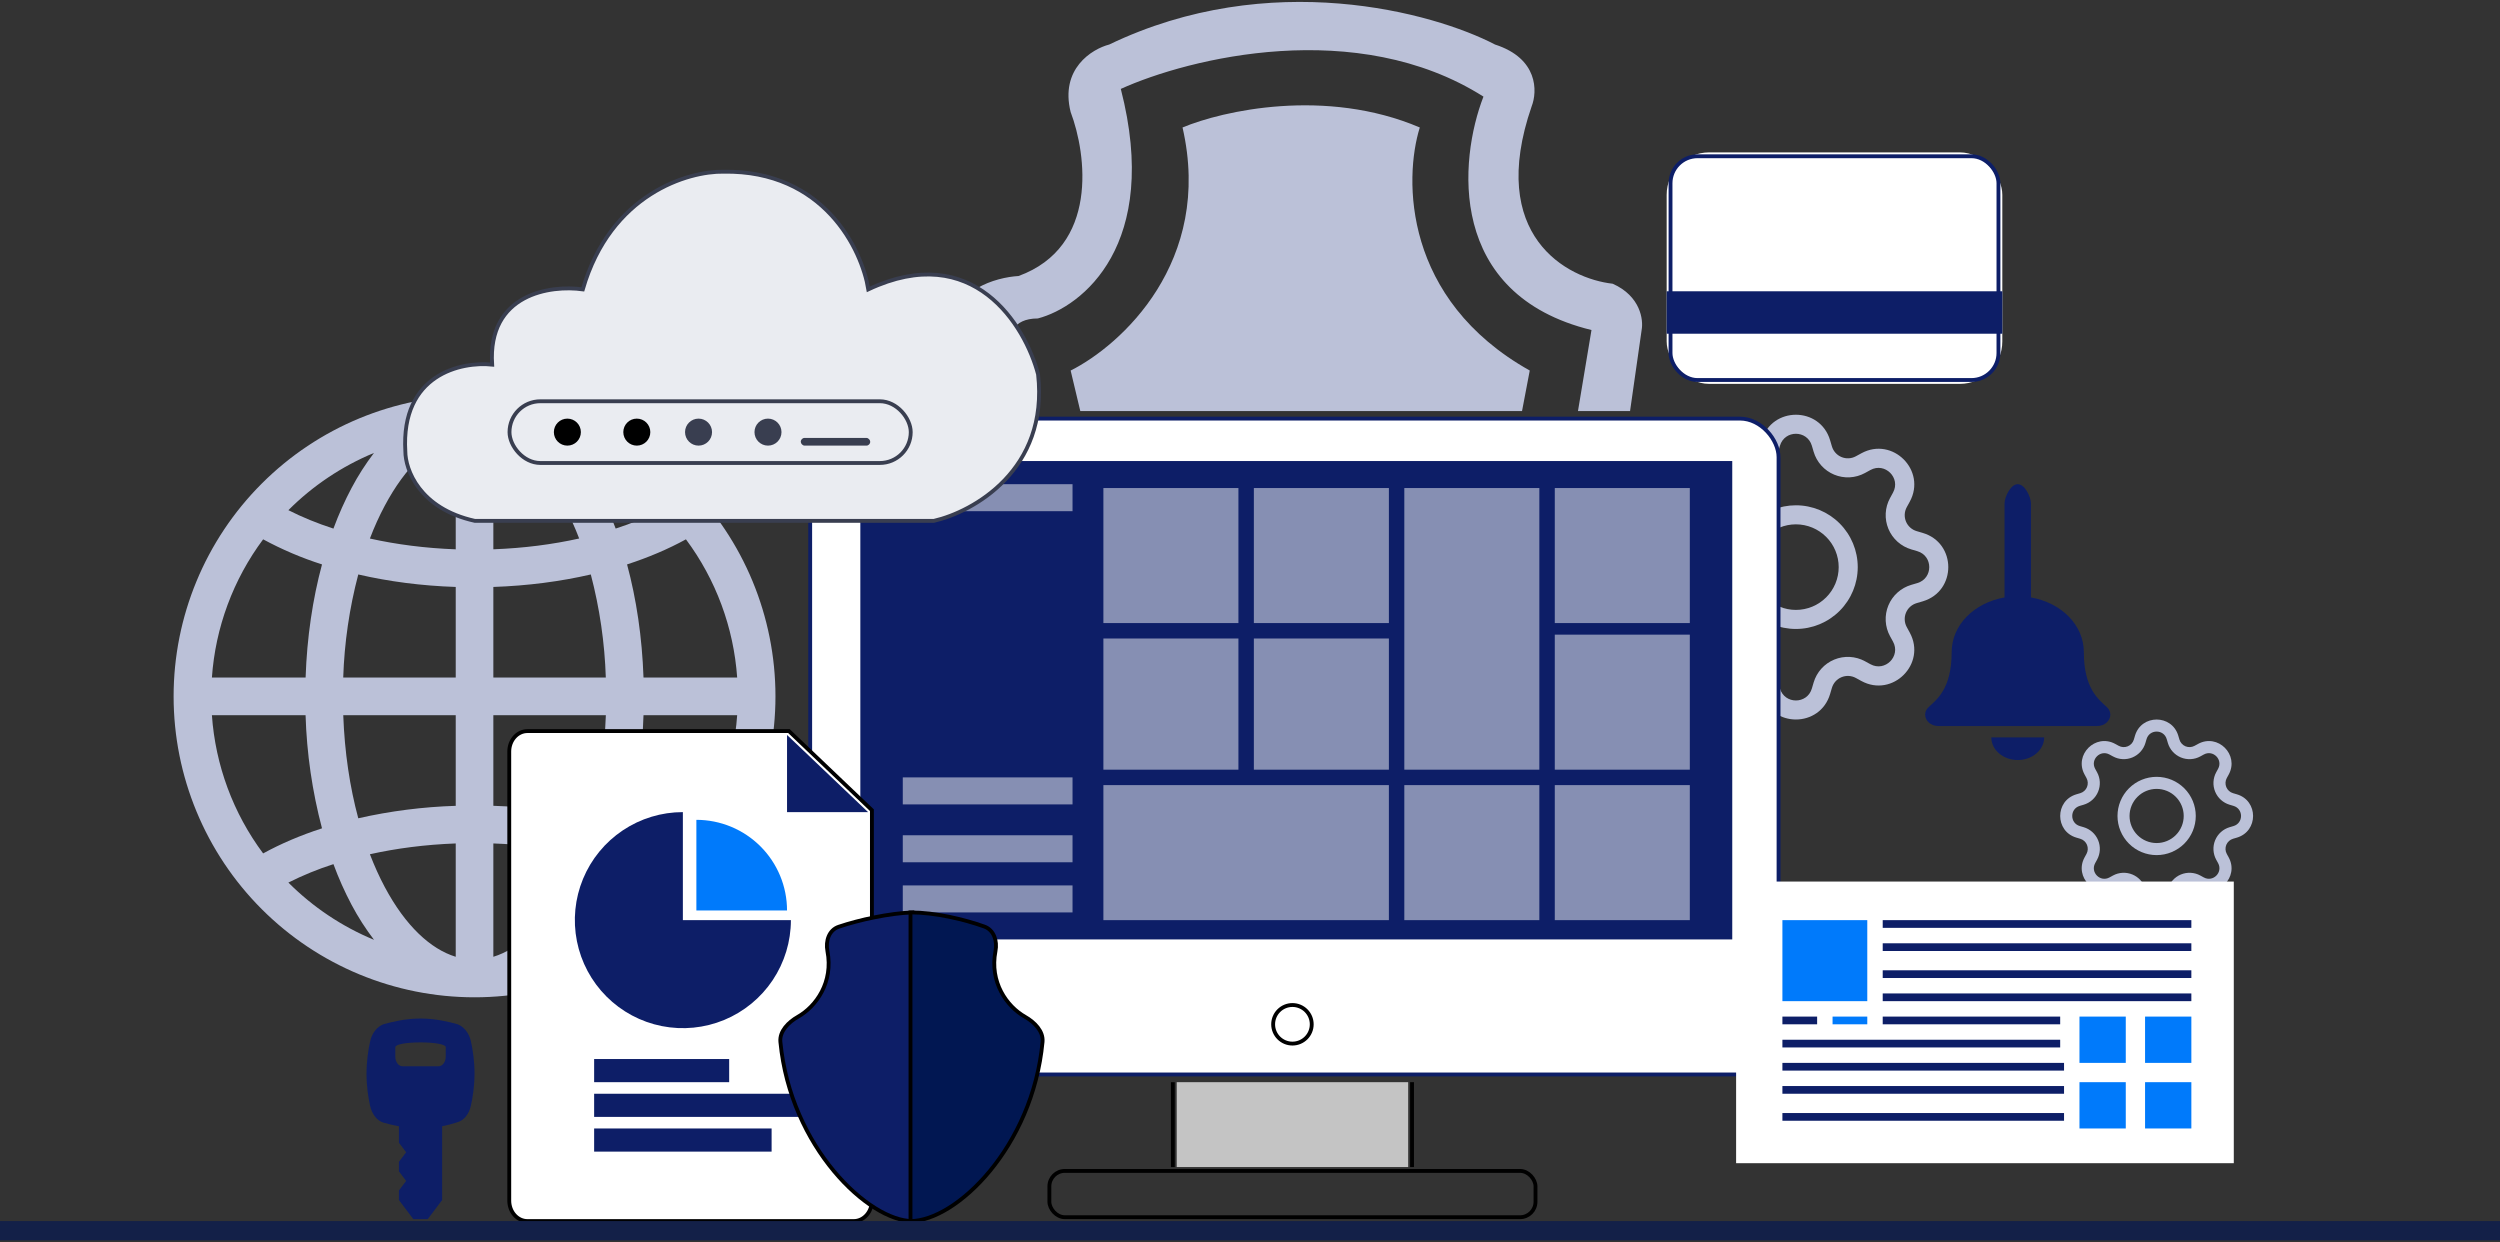 <svg width="648" height="322" viewBox="0 0 648 322" fill="none" xmlns="http://www.w3.org/2000/svg">
<rect x="0" y="0" width="648" height="322" fill="#333333" stroke="none"/>
<path d="M45 180.5C45 159.813 53.218 139.974 67.846 125.346C82.474 110.718 102.313 102.5 123 102.5C143.687 102.5 163.526 110.718 178.154 125.346C192.782 139.974 201 159.813 201 180.5C201 201.187 192.782 221.026 178.154 235.654C163.526 250.282 143.687 258.5 123 258.5C102.313 258.5 82.474 250.282 67.846 235.654C53.218 221.026 45 201.187 45 180.5ZM118.125 113.001C111.592 114.99 105.109 120.996 99.727 131.087C98.332 133.7 97.036 136.547 95.876 139.589C102.749 141.12 110.228 142.095 118.125 142.387V113.001ZM86.428 137.005C87.812 133.261 89.392 129.751 91.118 126.495C92.803 123.307 94.75 120.264 96.938 117.398C88.638 120.838 81.097 125.88 74.747 132.237C78.277 134.031 82.186 135.64 86.428 137.015V137.005ZM79.213 175.625C79.564 165.192 81.046 155.277 83.464 146.297C78.186 144.609 73.078 142.432 68.205 139.794C60.44 150.22 55.831 162.656 54.925 175.625H79.203H79.213ZM92.863 148.9C90.564 157.634 89.256 166.599 88.963 175.625H118.125V152.137C109.253 151.845 100.741 150.723 92.863 148.9ZM127.875 152.128V175.625H157.027C156.738 166.599 155.433 157.634 153.137 148.9C145.259 150.723 136.747 151.835 127.875 152.137V152.128ZM88.972 185.375C89.314 194.998 90.689 204.037 92.863 212.1C101.161 210.217 109.62 209.136 118.125 208.872V185.375H88.972ZM127.875 185.375V208.863C136.747 209.155 145.259 210.277 153.137 212.1C155.311 204.037 156.686 194.998 157.037 185.375H127.875ZM95.876 221.411C97.046 224.453 98.332 227.3 99.727 229.913C105.109 240.004 111.602 246.001 118.125 247.999V218.622C110.228 218.915 102.749 219.89 95.876 221.421V221.411ZM96.948 243.602C94.757 240.736 92.806 237.693 91.118 234.505C89.322 231.107 87.755 227.592 86.428 223.985C82.417 225.274 78.512 226.871 74.747 228.762C81.097 235.12 88.638 240.162 96.938 243.602H96.948ZM83.464 214.703C80.932 205.121 79.503 195.281 79.203 185.375H54.925C55.83 198.344 60.439 210.78 68.205 221.206C72.787 218.691 77.906 216.507 83.464 214.703ZM149.062 243.602C157.358 240.164 164.895 235.125 171.243 228.772C167.482 226.881 163.58 225.284 159.572 223.995C158.245 227.599 156.678 231.11 154.883 234.505C153.197 237.693 151.25 240.736 149.062 243.602ZM127.875 218.613V247.999C134.408 246.01 140.891 240.004 146.273 229.913C147.668 227.3 148.964 224.453 150.124 221.411C142.808 219.807 135.361 218.873 127.875 218.622V218.613ZM162.536 214.703C168.094 216.507 173.212 218.691 177.795 221.206C185.561 210.78 190.17 198.344 191.075 185.375H166.797C166.497 195.281 165.068 205.121 162.536 214.703ZM191.075 175.625C190.17 162.656 185.561 150.22 177.795 139.794C173.212 142.309 168.094 144.493 162.536 146.297C164.954 155.267 166.436 165.192 166.797 175.625H191.075ZM154.883 126.495C156.608 129.751 158.188 133.261 159.582 137.005C163.586 135.716 167.485 134.119 171.243 132.228C164.894 125.879 157.357 120.843 149.062 117.408C151.187 120.167 153.137 123.228 154.883 126.495ZM150.124 139.589C149.017 136.678 147.731 133.839 146.273 131.087C140.891 120.996 134.408 115 127.875 113.001V142.378C135.772 142.085 143.251 141.11 150.124 139.579V139.589Z" fill="#BBC1D8"/>
<g clipPath="url(#clip0_266_5485)">
<path d="M465.5 130.973C463.395 130.973 461.311 131.387 459.366 132.193C457.422 132.998 455.655 134.179 454.167 135.667C452.679 137.155 451.498 138.922 450.693 140.866C449.887 142.811 449.473 144.895 449.473 147C449.473 149.104 449.887 151.189 450.693 153.133C451.498 155.078 452.679 156.844 454.167 158.333C455.655 159.821 457.422 161.001 459.366 161.807C461.311 162.612 463.395 163.027 465.5 163.027C469.75 163.027 473.827 161.338 476.833 158.333C479.838 155.327 481.527 151.25 481.527 147C481.527 142.749 479.838 138.673 476.833 135.667C473.827 132.661 469.75 130.973 465.5 130.973ZM454.41 147C454.41 144.059 455.579 141.238 457.658 139.158C459.738 137.079 462.559 135.91 465.5 135.91C468.441 135.91 471.262 137.079 473.341 139.158C475.421 141.238 476.589 144.059 476.589 147C476.589 149.941 475.421 152.762 473.341 154.841C471.262 156.921 468.441 158.089 465.5 158.089C462.559 158.089 459.738 156.921 457.658 154.841C455.579 152.762 454.41 149.941 454.41 147Z" fill="#BBC1D8"/>
<path d="M474.367 114.13C471.765 105.292 459.234 105.292 456.632 114.13L456.168 115.705C455.986 116.322 455.668 116.891 455.238 117.369C454.808 117.847 454.277 118.223 453.683 118.469C453.089 118.716 452.447 118.826 451.805 118.792C451.162 118.758 450.536 118.58 449.971 118.273L448.529 117.483C440.432 113.078 431.579 121.936 435.988 130.029L436.773 131.471C437.081 132.035 437.258 132.662 437.292 133.304C437.326 133.946 437.216 134.588 436.97 135.182C436.724 135.776 436.348 136.308 435.869 136.738C435.391 137.168 434.823 137.485 434.206 137.667L432.631 138.131C423.792 140.733 423.792 153.265 432.631 155.867L434.206 156.331C434.823 156.513 435.391 156.83 435.869 157.26C436.348 157.69 436.724 158.222 436.97 158.816C437.216 159.41 437.326 160.052 437.292 160.694C437.258 161.336 437.081 161.963 436.773 162.527L435.983 163.969C431.579 172.067 440.432 180.925 448.529 176.51L449.971 175.725C450.536 175.418 451.162 175.24 451.805 175.206C452.447 175.172 453.089 175.282 453.683 175.529C454.277 175.775 454.808 176.151 455.238 176.629C455.668 177.107 455.986 177.676 456.168 178.293L456.632 179.868C459.234 188.706 471.765 188.706 474.367 179.868L474.831 178.293C475.013 177.676 475.331 177.107 475.761 176.629C476.19 176.151 476.722 175.775 477.316 175.529C477.91 175.282 478.552 175.172 479.194 175.206C479.837 175.24 480.463 175.418 481.028 175.725L482.47 176.515C490.567 180.925 499.425 172.062 495.011 163.969L494.226 162.527C493.918 161.963 493.741 161.336 493.707 160.694C493.673 160.052 493.783 159.41 494.029 158.816C494.275 158.222 494.651 157.69 495.13 157.26C495.608 156.83 496.176 156.513 496.793 156.331L498.368 155.867C507.207 153.265 507.207 140.733 498.368 138.131L496.793 137.667C496.176 137.485 495.608 137.168 495.13 136.738C494.651 136.308 494.275 135.776 494.029 135.182C493.783 134.588 493.673 133.946 493.707 133.304C493.741 132.662 493.918 132.035 494.226 131.471L495.016 130.029C499.425 121.931 490.562 113.078 482.47 117.488L481.028 118.273C480.463 118.58 479.837 118.758 479.194 118.792C478.552 118.826 477.91 118.716 477.316 118.469C476.722 118.223 476.19 117.847 475.761 117.369C475.331 116.891 475.013 116.322 474.831 115.705L474.367 114.13ZM461.367 115.527C462.581 111.405 468.418 111.405 469.632 115.527L470.096 117.102C470.486 118.426 471.168 119.646 472.091 120.672C473.013 121.698 474.154 122.504 475.429 123.032C476.704 123.56 478.081 123.796 479.459 123.723C480.837 123.649 482.181 123.268 483.393 122.608L484.83 121.818C488.602 119.769 492.73 123.891 490.676 127.669L489.891 129.11C489.231 130.322 488.851 131.666 488.779 133.044C488.706 134.422 488.942 135.798 489.471 137.073C489.999 138.347 490.806 139.487 491.832 140.409C492.858 141.331 494.078 142.012 495.401 142.402L496.971 142.866C501.094 144.081 501.094 149.917 496.971 151.132L495.396 151.596C494.072 151.986 492.853 152.667 491.827 153.59C490.801 154.513 489.994 155.654 489.466 156.929C488.938 158.204 488.702 159.581 488.776 160.959C488.849 162.337 489.23 163.681 489.891 164.892L490.681 166.329C492.73 170.102 488.607 174.229 484.83 172.175L483.393 171.39C482.181 170.73 480.837 170.349 479.458 170.276C478.08 170.203 476.703 170.439 475.428 170.968C474.153 171.496 473.012 172.303 472.089 173.33C471.167 174.356 470.486 175.576 470.096 176.9L469.632 178.471C468.418 182.593 462.581 182.593 461.367 178.471L460.903 176.896C460.512 175.573 459.831 174.354 458.909 173.328C457.986 172.303 456.846 171.496 455.572 170.968C454.297 170.441 452.921 170.205 451.543 170.278C450.166 170.351 448.822 170.731 447.611 171.39L446.169 172.18C442.397 174.229 438.269 170.106 440.323 166.329L441.108 164.892C441.77 163.681 442.151 162.336 442.225 160.957C442.299 159.579 442.064 158.201 441.536 156.926C441.008 155.65 440.201 154.509 439.174 153.586C438.148 152.662 436.927 151.981 435.603 151.591L434.028 151.127C429.905 149.912 429.905 144.076 434.028 142.861L435.603 142.397C436.925 142.007 438.143 141.326 439.168 140.403C440.194 139.481 440.999 138.342 441.527 137.068C442.055 135.794 442.291 134.419 442.219 133.042C442.146 131.665 441.767 130.322 441.108 129.11L440.318 127.669C438.269 123.896 442.392 119.769 446.169 121.823L447.611 122.608C448.822 123.267 450.166 123.647 451.543 123.72C452.921 123.793 454.297 123.557 455.572 123.029C456.846 122.502 457.986 121.695 458.909 120.67C459.831 119.644 460.512 118.425 460.903 117.102L461.367 115.527Z" fill="#BBC1D8"/>
</g>
<g clipPath="url(#clip1_266_5485)">
<path d="M558.999 201.356C557.667 201.356 556.348 201.618 555.117 202.128C553.887 202.638 552.768 203.385 551.827 204.327C550.885 205.269 550.137 206.387 549.628 207.618C549.118 208.849 548.855 210.168 548.855 211.5C548.855 212.832 549.118 214.151 549.628 215.382C550.137 216.612 550.885 217.73 551.827 218.672C552.768 219.614 553.887 220.362 555.117 220.871C556.348 221.381 557.667 221.643 558.999 221.643C561.69 221.643 564.27 220.575 566.172 218.672C568.074 216.77 569.143 214.19 569.143 211.5C569.143 208.809 568.074 206.229 566.172 204.327C564.27 202.425 561.69 201.356 558.999 201.356ZM551.98 211.5C551.98 209.638 552.72 207.853 554.036 206.537C555.352 205.22 557.138 204.481 558.999 204.481C560.861 204.481 562.646 205.22 563.962 206.537C565.278 207.853 566.018 209.638 566.018 211.5C566.018 213.361 565.278 215.146 563.962 216.463C562.646 217.779 560.861 218.518 558.999 218.518C557.138 218.518 555.352 217.779 554.036 216.463C552.72 215.146 551.98 213.361 551.98 211.5Z" fill="#BBC1D8"/>
<path d="M564.613 190.696C562.966 185.103 555.035 185.103 553.388 190.696L553.094 191.693C552.979 192.084 552.778 192.443 552.506 192.746C552.234 193.049 551.898 193.287 551.521 193.443C551.145 193.599 550.739 193.668 550.333 193.647C549.926 193.625 549.53 193.513 549.172 193.318L548.26 192.818C543.135 190.031 537.532 195.637 540.322 200.759L540.819 201.671C541.014 202.029 541.126 202.425 541.148 202.832C541.169 203.238 541.099 203.644 540.944 204.02C540.788 204.397 540.55 204.733 540.247 205.005C539.944 205.277 539.585 205.478 539.194 205.593L538.197 205.887C532.604 207.534 532.604 215.465 538.197 217.112L539.194 217.406C539.585 217.521 539.944 217.722 540.247 217.994C540.55 218.266 540.788 218.602 540.944 218.978C541.099 219.354 541.169 219.761 541.148 220.167C541.126 220.574 541.014 220.97 540.819 221.328L540.319 222.24C537.532 227.365 543.135 232.971 548.26 230.178L549.172 229.681C549.53 229.486 549.926 229.374 550.333 229.352C550.739 229.331 551.145 229.4 551.521 229.556C551.898 229.712 552.234 229.95 552.506 230.253C552.778 230.555 552.979 230.915 553.094 231.306L553.388 232.303C555.035 237.896 562.966 237.896 564.613 232.303L564.907 231.306C565.022 230.915 565.223 230.555 565.495 230.253C565.767 229.95 566.103 229.712 566.479 229.556C566.855 229.4 567.262 229.331 567.668 229.352C568.075 229.374 568.471 229.486 568.829 229.681L569.741 230.181C574.866 232.971 580.472 227.362 577.679 222.24L577.182 221.328C576.987 220.97 576.875 220.574 576.853 220.167C576.832 219.761 576.901 219.354 577.057 218.978C577.213 218.602 577.451 218.266 577.754 217.994C578.056 217.722 578.416 217.521 578.807 217.406L579.804 217.112C585.397 215.465 585.397 207.534 579.804 205.887L578.807 205.593C578.416 205.478 578.056 205.277 577.754 205.005C577.451 204.733 577.213 204.397 577.057 204.02C576.901 203.644 576.832 203.238 576.853 202.832C576.875 202.425 576.987 202.029 577.182 201.671L577.682 200.759C580.472 195.634 574.863 190.031 569.741 192.821L568.829 193.318C568.471 193.513 568.075 193.625 567.668 193.647C567.262 193.668 566.855 193.599 566.479 193.443C566.103 193.287 565.767 193.049 565.495 192.746C565.223 192.443 565.022 192.084 564.907 191.693L564.613 190.696ZM556.385 191.581C557.154 188.971 560.847 188.971 561.616 191.581L561.91 192.578C562.157 193.415 562.588 194.187 563.172 194.837C563.756 195.486 564.478 195.996 565.285 196.331C566.092 196.665 566.963 196.814 567.836 196.768C568.708 196.721 569.559 196.48 570.325 196.062L571.235 195.562C573.622 194.265 576.235 196.874 574.935 199.265L574.438 200.178C574.021 200.944 573.78 201.795 573.734 202.667C573.688 203.539 573.838 204.41 574.172 205.217C574.506 206.023 575.017 206.745 575.667 207.329C576.316 207.912 577.088 208.343 577.925 208.59L578.919 208.884C581.529 209.653 581.529 213.346 578.919 214.115L577.922 214.409C577.084 214.656 576.313 215.087 575.663 215.671C575.014 216.255 574.503 216.977 574.169 217.784C573.835 218.591 573.686 219.463 573.732 220.335C573.779 221.207 574.02 222.058 574.438 222.824L574.938 223.734C576.235 226.121 573.625 228.734 571.235 227.434L570.325 226.937C569.558 226.519 568.707 226.278 567.835 226.232C566.963 226.185 566.091 226.335 565.284 226.669C564.477 227.004 563.755 227.515 563.171 228.164C562.587 228.814 562.156 229.586 561.91 230.424L561.616 231.418C560.847 234.028 557.154 234.028 556.385 231.418L556.091 230.421C555.844 229.584 555.413 228.812 554.829 228.163C554.245 227.514 553.523 227.004 552.717 226.67C551.91 226.336 551.039 226.187 550.167 226.233C549.296 226.279 548.445 226.519 547.679 226.937L546.766 227.437C544.379 228.734 541.766 226.124 543.066 223.734L543.563 222.824C543.981 222.057 544.223 221.206 544.27 220.334C544.317 219.461 544.167 218.589 543.833 217.782C543.499 216.975 542.988 216.252 542.339 215.668C541.689 215.084 540.917 214.652 540.079 214.406L539.082 214.112C536.472 213.343 536.472 209.649 539.082 208.881L540.079 208.587C540.915 208.34 541.686 207.909 542.335 207.325C542.984 206.741 543.494 206.02 543.828 205.214C544.162 204.408 544.312 203.537 544.266 202.666C544.22 201.794 543.98 200.944 543.563 200.178L543.063 199.265C541.766 196.878 544.375 194.265 546.766 195.565L547.679 196.062C548.445 196.479 549.296 196.72 550.167 196.766C551.039 196.812 551.91 196.663 552.717 196.329C553.523 195.995 554.245 195.485 554.829 194.835C555.413 194.186 555.844 193.415 556.091 192.578L556.385 191.581Z" fill="#BBC1D8"/>
</g>
<rect x="210" y="108.5" width="251" height="170" rx="10" fill="white" stroke="#0D1E67" strokeWidth="4"/>
<rect x="223" y="119.5" width="226" height="124" fill="#0D1E67"/>
<circle cx="335" cy="265.5" r="5" stroke="black" strokeWidth="2"/>
<rect x="272" y="303.5" width="126" height="12" rx="4" stroke="black" strokeWidth="2"/>
<line x1="304" y1="280.5" x2="304" y2="302.5" stroke="black" strokeWidth="2"/>
<line x1="366" y1="280.5" x2="366" y2="302.5" stroke="black" strokeWidth="2"/>
<rect x="305" y="280.5" width="60" height="22" fill="#C4C4C4"/>
<rect x="234" y="201.5" width="44" height="7" fill="#868FB3"/>
<rect x="234" y="125.5" width="44" height="7" fill="#868FB3"/>
<rect x="286" y="126.5" width="35" height="35" fill="#868FB3"/>
<rect x="286" y="165.5" width="35" height="34" fill="#868FB3"/>
<rect x="325" y="126.5" width="35" height="35" fill="#868FB3"/>
<rect x="325" y="165.5" width="35" height="34" fill="#868FB3"/>
<rect x="364" y="126.5" width="35" height="73" fill="#868FB3"/>
<rect x="403" y="126.5" width="35" height="35" fill="#868FB3"/>
<rect x="403" y="164.5" width="35" height="35" fill="#868FB3"/>
<rect x="364" y="203.5" width="35" height="35" fill="#868FB3"/>
<rect x="286" y="203.5" width="74" height="35" fill="#868FB3"/>
<rect x="403" y="203.5" width="35" height="35" fill="#868FB3"/>
<rect x="234" y="216.5" width="44" height="7" fill="#868FB3"/>
<rect x="234" y="229.5" width="44" height="7" fill="#868FB3"/>
<path d="M221.3 316.5H136.7C135.453 316.5 134.258 315.942 133.377 314.95C132.495 313.958 132 312.612 132 311.208V194.792C132 193.388 132.495 192.042 133.377 191.05C134.258 190.058 135.453 189.5 136.7 189.5H204.5L226 210V311.208C226 312.612 225.505 313.958 224.623 314.95C223.742 315.942 222.547 316.5 221.3 316.5Z" fill="white" stroke="black" strokeWidth="2" strokeLinecap="round" strokeLinejoin="round"/>
<path d="M204 190.5V210.5H225" fill="#0D1E67"/>
<rect x="154" y="274.5" width="35" height="6" fill="#0D1E67"/>
<rect x="154" y="283.5" width="56" height="6" fill="#0D1E67"/>
<rect x="154" y="292.5" width="46" height="6" fill="#0D1E67"/>
<path d="M205 238.5C205 244.038 203.358 249.451 200.281 254.056C197.204 258.661 192.831 262.249 187.715 264.369C182.599 266.488 176.969 267.042 171.537 265.962C166.106 264.882 161.117 262.215 157.201 258.299C153.285 254.383 150.618 249.394 149.538 243.963C148.458 238.531 149.012 232.901 151.131 227.785C153.251 222.669 156.839 218.296 161.444 215.219C166.049 212.142 171.462 210.5 177 210.5V238.5H205Z" fill="#0D1E67"/>
<path d="M204 236C204 232.914 203.392 229.858 202.211 227.007C201.03 224.156 199.299 221.565 197.117 219.383C194.935 217.201 192.344 215.47 189.493 214.289C186.642 213.108 183.586 212.5 180.5 212.5L180.5 236H204Z" fill="#007AFB"/>
<rect x="432" y="39.5" width="87" height="60" rx="11" fill="white"/>
<rect x="433" y="40.5" width="85" height="58" rx="7" stroke="#0D1E67" strokeWidth="2"/>
<rect x="432" y="75.5" width="87" height="11" fill="#0D1E67"/>
<mask id="path-37-inside-1_266_5485" fill="white">
<rect x="435" y="213.5" width="159" height="103" rx="11"/>
</mask>
<rect x="435" y="213.5" width="159" height="103" rx="11" stroke="#0D1E67" strokeWidth="30" mask="url(#path-37-inside-1_266_5485)"/>
<rect x="450" y="228.5" width="129" height="73" fill="white"/>
<rect x="462" y="238.5" width="22" height="21" fill="#007AFB"/>
<rect x="539" y="263.5" width="12" height="12" fill="#007AFB"/>
<rect x="556" y="263.5" width="12" height="12" fill="#007AFB"/>
<rect x="556" y="280.5" width="12" height="12" fill="#007AFB"/>
<rect x="539" y="280.5" width="12" height="12" fill="#007AFB"/>
<rect x="488" y="238.5" width="80" height="2" fill="#0D1E67"/>
<rect x="488" y="244.5" width="80" height="2" fill="#0D1E67"/>
<rect x="488" y="251.5" width="80" height="2" fill="#0D1E67"/>
<rect x="488" y="257.5" width="80" height="2" fill="#0D1E67"/>
<rect x="462" y="269.5" width="72" height="2" fill="#0D1E67"/>
<rect x="488" y="263.5" width="46" height="2" fill="#0D1E67"/>
<rect x="462" y="263.5" width="9" height="2" fill="#0D1E67"/>
<rect x="475" y="263.5" width="9" height="2" fill="#007AFB"/>
<rect x="462" y="275.5" width="73" height="2" fill="#0D1E67"/>
<rect x="462" y="281.5" width="73" height="2" fill="#0D1E67"/>
<rect x="462" y="288.5" width="73" height="2" fill="#0D1E67"/>
<circle cx="442.5" cy="269" r="3.5" fill="white"/>
<path d="M277.512 96.043L280.012 106.543H394.512L396.512 96.043C363.712 77.643 363.845 46.377 368.012 33.043C343.612 22.643 316.845 28.71 306.512 33.043C314.512 67.843 290.512 89.543 277.512 96.043Z" fill="#BBC1D8"/>
<path d="M422.511 106.543H409.011L412.512 85.543C374.912 76.343 378.178 41.376 384.512 25.043C351.712 4.243 308.179 15.043 290.512 23.043C300.912 63.443 280.512 79.543 269.012 82.543C262.212 82.543 261.512 87.21 262.012 89.543L269.012 106.543H253.012L247.01 85.543C246.61 75.143 258.177 71.876 264.01 71.543C284.81 63.943 281.678 40.043 277.512 29.043C274.712 17.843 283.012 12.71 287.512 11.543C329.112 -8.457 371.512 3.21 387.512 11.543C398.712 15.143 398.511 23.71 397.011 27.543C385.411 61.143 406.178 72.21 418.011 73.543C425.211 76.743 426.011 82.876 425.511 85.543L422.511 106.543Z" fill="#BBC1D8"/>
<path d="M242.065 135.006H123.065C108.666 131.806 105.065 121.673 105.065 117.006C103.865 97.006 119.565 93.672 127.565 94.506C126.365 76.106 142.732 73.839 151.065 75.006C158.265 50.206 178.398 44.339 187.565 44.506C213.565 44.106 223.398 64.673 225.065 75.006C252.265 62.206 265.732 84.339 269.065 97.006C271.865 121.806 252.232 132.673 242.065 135.006Z" fill="#EAECF1" stroke="#393E50" strokeWidth="2"/>
<rect x="132.062" y="104.006" width="104" height="16" rx="8" stroke="#393E50"/>
<circle cx="147.062" cy="112.006" r="3.5" fill="url(#paint0_linear_266_5485)"/>
<circle cx="165.062" cy="112.006" r="3.5" fill="url(#paint1_linear_266_5485)"/>
<circle cx="181.062" cy="112.006" r="3.5" fill="#393E50"/>
<circle cx="199.062" cy="112.006" r="3.5" fill="#393E50"/>
<rect x="207.562" y="113.506" width="18" height="2" rx="1" fill="#393E50"/>
<path d="M523 197.001C526.784 197.001 529.854 194.371 529.854 191.126H516.146C516.146 194.371 519.216 197.001 523 197.001ZM546.077 183.258C544.007 181.352 540.134 178.485 540.134 169.094C540.134 161.962 534.297 156.252 526.426 154.851V130.5C526.426 128.878 524.892 125.5 523 125.5C521.108 125.5 519.574 128.878 519.574 130.5V154.851C511.703 156.252 505.866 161.962 505.866 169.094C505.866 178.485 501.993 181.352 499.923 183.258C499.28 183.85 498.995 184.558 499 185.251C499.012 186.756 500.391 188.188 502.439 188.188H543.561C545.609 188.188 546.989 186.756 547 185.251C547.005 184.558 546.72 183.849 546.077 183.258Z" fill="#0D1E67"/>
<path d="M103.402 311.048L107.135 316H110.868L114.602 311.048V286.286H103.402V296.191L105.268 298.667L103.402 301.143V303.619L105.268 306.096L103.402 308.572V311.048Z" fill="#0D1E67"/>
<path d="M95.933 269.943C96.4 267.714 97.8 266.105 99.387 265.486C101.627 264.867 105.08 264 109 264C112.92 264 116.373 264.867 118.613 265.486C120.2 266.105 121.6 267.714 122.067 269.943C122.533 272.048 123 275.019 123 278.238C123 281.457 122.533 284.429 122.067 286.533C121.6 288.762 120.293 290.371 118.613 290.867C116.373 291.61 112.92 292.476 109 292.476C105.08 292.476 101.627 291.61 99.387 290.99C97.707 290.495 96.4 288.762 95.933 286.657C95.467 284.552 95 281.581 95 278.362C95 275.019 95.467 272.048 95.933 269.943ZM104.333 276.381H113.667C114.693 276.381 115.533 275.267 115.533 273.905V271.429C115.533 270.686 112.64 270.19 109 270.19C105.36 270.19 102.467 270.686 102.467 271.429V273.905C102.467 275.267 103.307 276.381 104.333 276.381Z" fill="#0D1E67"/>
<path d="M236.5 316.5V236.5C230.481 236.722 222.764 238.403 217.394 240.215C214.873 241.066 213.957 243.897 214.466 246.509C216.039 254.578 211.56 260.864 206.801 263.562C204.377 264.937 202.01 267.287 202.276 270.062C204.895 297.389 225.186 316.5 236.5 316.5Z" fill="#0D1E67" stroke="black"/>
<path d="M236 316.5V236.5C242.376 236.5 249.878 238.282 255.128 240.157C257.634 241.052 258.543 243.897 258.034 246.509C256.461 254.578 260.94 260.862 265.698 263.56C268.123 264.935 270.49 267.285 270.229 270.06C267.659 297.386 247.785 316.5 236 316.5Z" fill="#011752" stroke="black"/>
<rect y="316.5" width="648" height="5" fill="#132048"/>
<defs>
<linearGradient id="paint0_linear_266_5485" x1="143.562" y1="112.1" x2="150.562" y2="112.1" gradientUnits="userSpaceOnUse">
<stop stopColor="#00469F"/>
<stop offset="1" stopColor="#1E79D6"/>
</linearGradient>
<linearGradient id="paint1_linear_266_5485" x1="161.562" y1="112.1" x2="168.562" y2="112.1" gradientUnits="userSpaceOnUse">
<stop stopColor="#00469F"/>
<stop offset="1" stopColor="#1E79D6"/>
</linearGradient>
<clipPath id="clip0_266_5485">
<rect width="79" height="79" fill="white" transform="translate(426 107.5)"/>
</clipPath>
<clipPath id="clip1_266_5485">
<rect width="50" height="50" fill="white" transform="translate(534 186.5)"/>
</clipPath>
</defs>
</svg>
